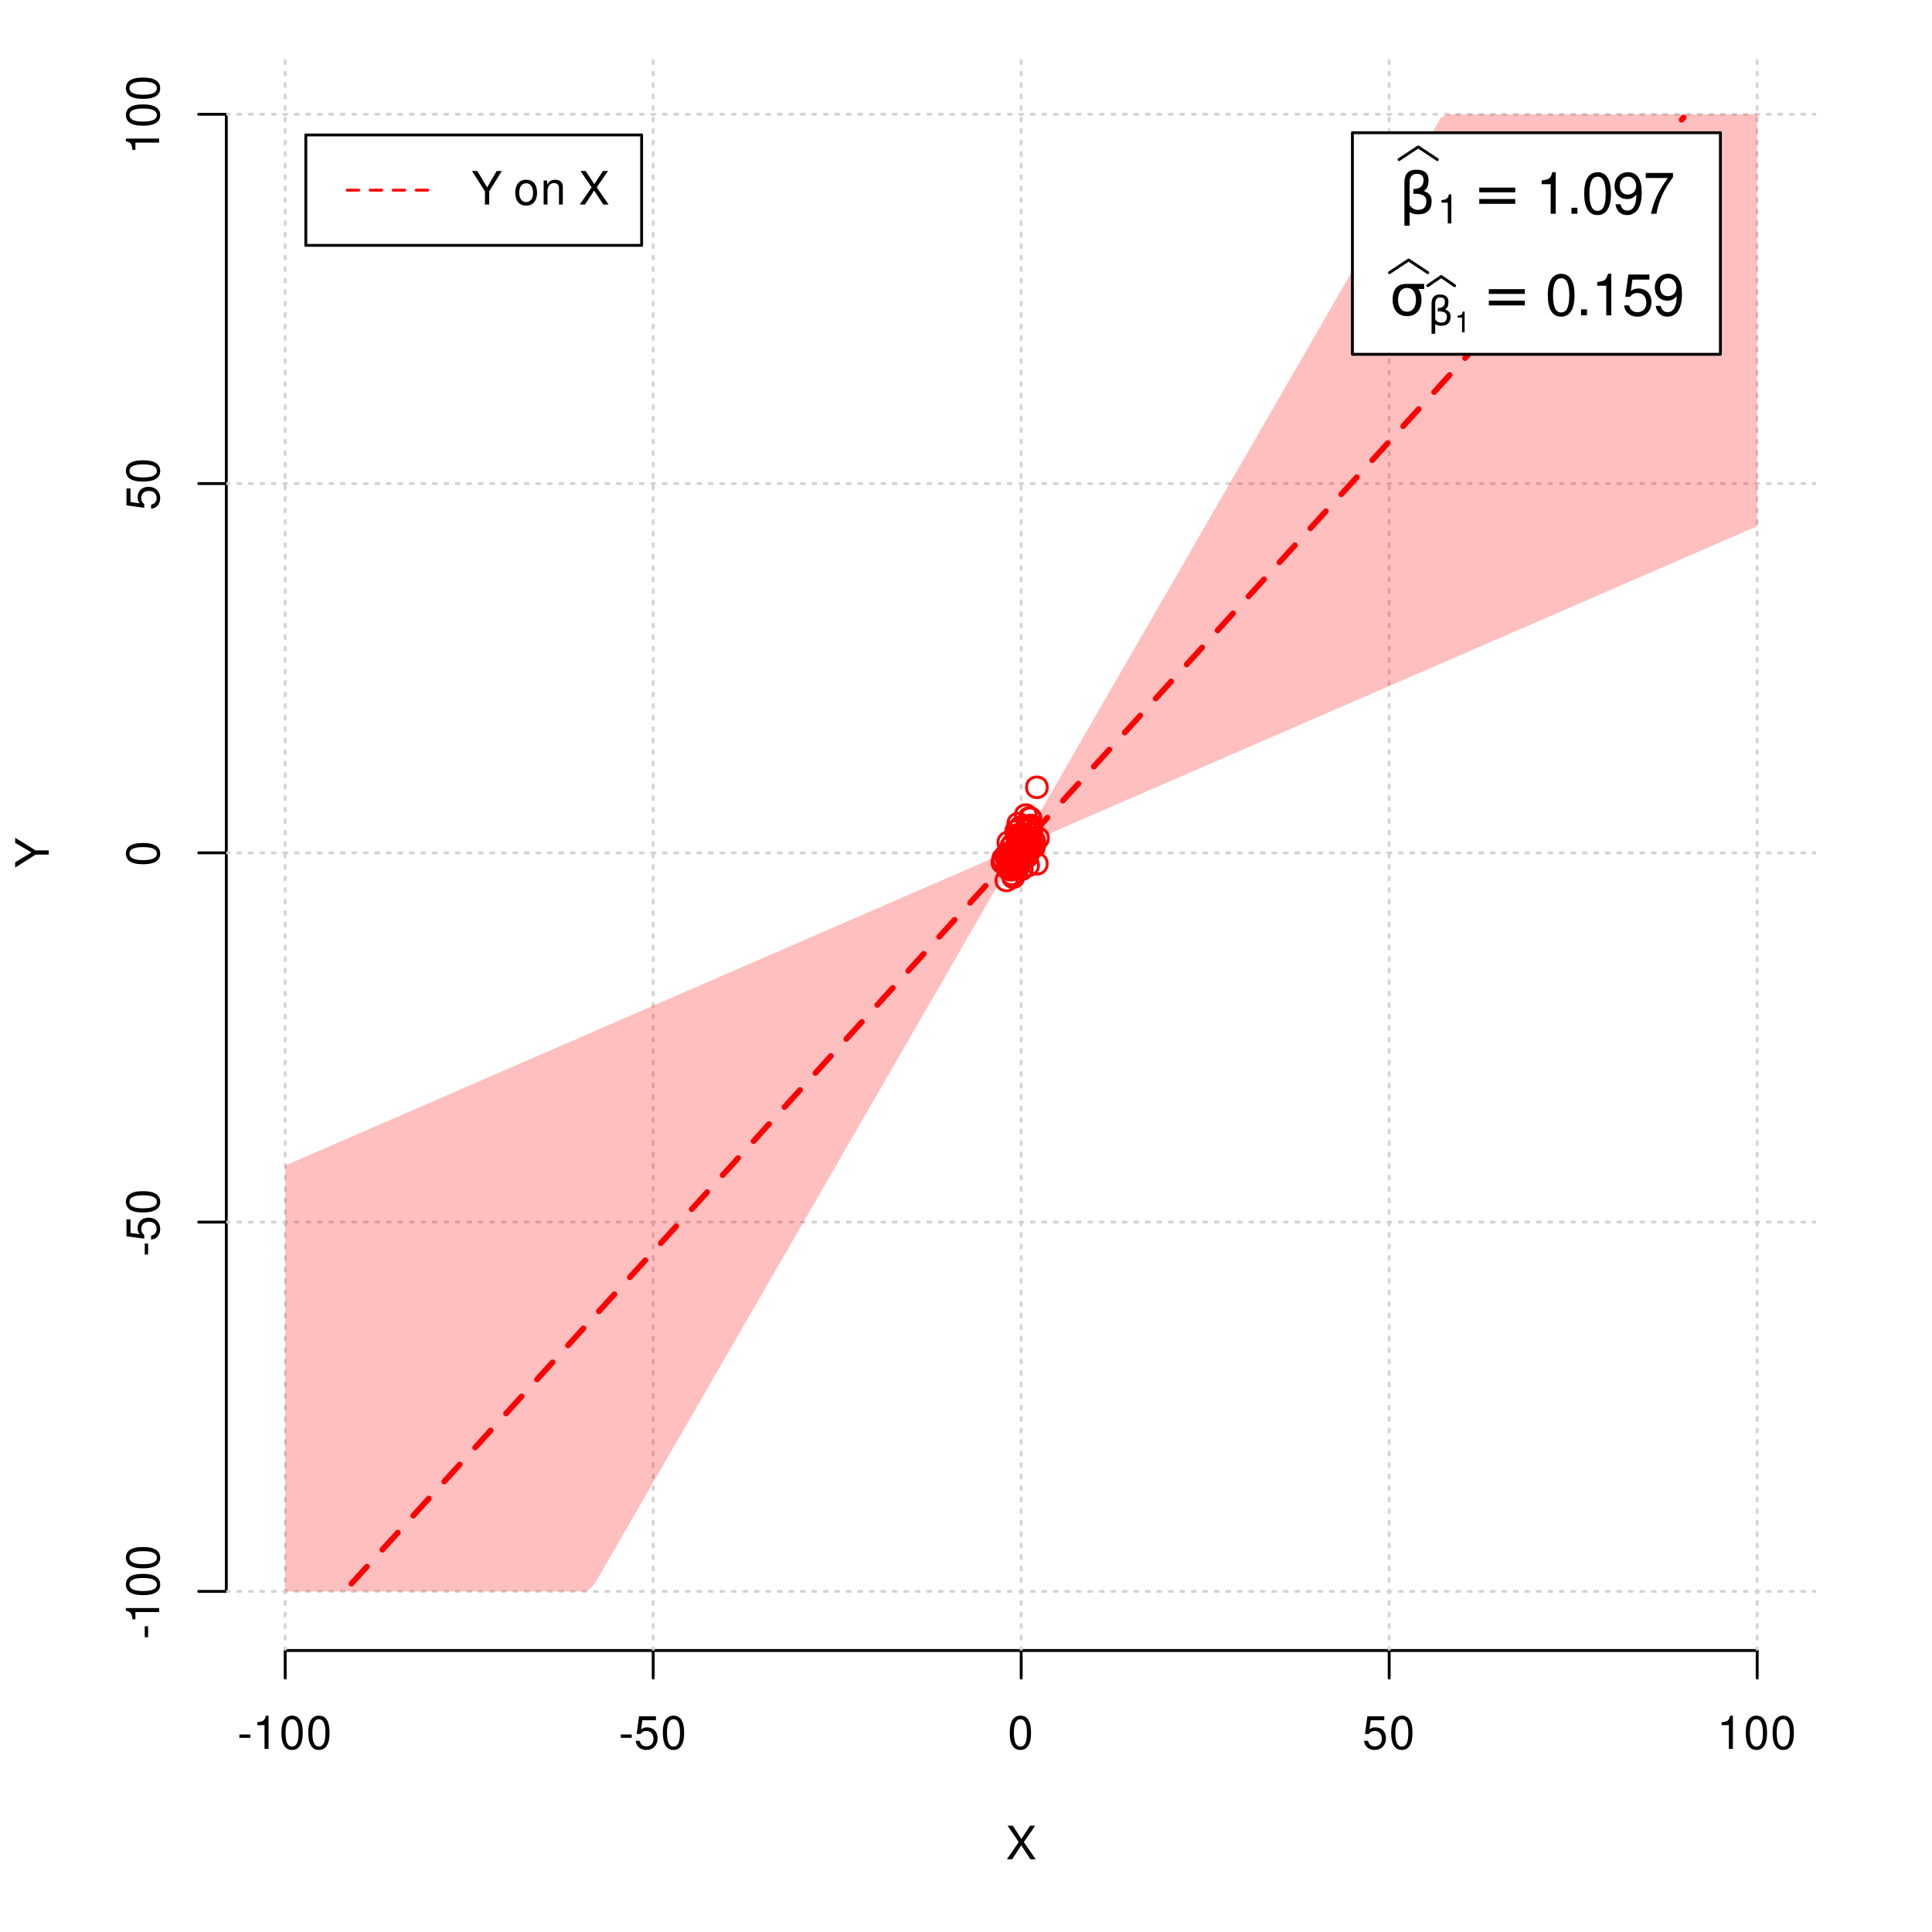 <?xml version="1.0" encoding="UTF-8"?>
<svg xmlns="http://www.w3.org/2000/svg" xmlns:xlink="http://www.w3.org/1999/xlink" width="504pt" height="504pt" viewBox="0 0 504 504" version="1.1">
<defs>
<g>
<symbol overflow="visible" id="glyph0-0">
<path style="stroke:none;" d=""/>
</symbol>
<symbol overflow="visible" id="glyph0-1">
<path style="stroke:none;" d="M 4.688 -4.484 L 7.641 -8.75 L 6.312 -8.75 L 4.062 -5.312 L 1.812 -8.75 L 0.453 -8.75 L 3.359 -4.484 L 0.266 0 L 1.625 0 L 4.016 -3.641 L 6.406 0 L 7.781 0 Z M 4.688 -4.484 "/>
</symbol>
<symbol overflow="visible" id="glyph0-2">
<path style="stroke:none;" d="M 3.406 -3.75 L 0.547 -3.75 L 0.547 -2.875 L 3.406 -2.875 Z M 3.406 -3.75 "/>
</symbol>
<symbol overflow="visible" id="glyph0-3">
<path style="stroke:none;" d="M 3.109 -6.188 L 3.109 0 L 4.156 0 L 4.156 -8.672 L 3.469 -8.672 C 3.094 -7.344 2.859 -7.156 1.219 -6.953 L 1.219 -6.188 Z M 3.109 -6.188 "/>
</symbol>
<symbol overflow="visible" id="glyph0-4">
<path style="stroke:none;" d="M 3.297 -8.672 C 2.516 -8.672 1.781 -8.312 1.344 -7.734 C 0.797 -6.953 0.516 -5.812 0.516 -4.203 C 0.516 -1.266 1.469 0.281 3.297 0.281 C 5.094 0.281 6.078 -1.266 6.078 -4.125 C 6.078 -5.812 5.812 -6.938 5.25 -7.734 C 4.812 -8.328 4.109 -8.672 3.297 -8.672 Z M 3.297 -7.734 C 4.438 -7.734 5 -6.578 5 -4.219 C 5 -1.75 4.453 -0.594 3.281 -0.594 C 2.156 -0.594 1.594 -1.797 1.594 -4.188 C 1.594 -6.578 2.156 -7.734 3.297 -7.734 Z M 3.297 -7.734 "/>
</symbol>
<symbol overflow="visible" id="glyph0-5">
<path style="stroke:none;" d="M 5.719 -8.516 L 1.312 -8.516 L 0.688 -3.875 L 1.656 -3.875 C 2.141 -4.469 2.562 -4.672 3.234 -4.672 C 4.375 -4.672 5.078 -3.891 5.078 -2.625 C 5.078 -1.406 4.375 -0.656 3.219 -0.656 C 2.297 -0.656 1.734 -1.125 1.469 -2.094 L 0.422 -2.094 C 0.562 -1.391 0.688 -1.062 0.938 -0.75 C 1.422 -0.094 2.281 0.281 3.234 0.281 C 4.953 0.281 6.156 -0.969 6.156 -2.766 C 6.156 -4.453 5.047 -5.609 3.406 -5.609 C 2.812 -5.609 2.328 -5.453 1.844 -5.094 L 2.172 -7.469 L 5.719 -7.469 Z M 5.719 -8.516 "/>
</symbol>
<symbol overflow="visible" id="glyph0-6">
<path style="stroke:none;" d="M 4.641 -3.438 L 7.938 -8.75 L 6.594 -8.75 L 4.109 -4.484 L 1.531 -8.75 L 0.156 -8.75 L 3.531 -3.438 L 3.531 0 L 4.641 0 Z M 4.641 -3.438 "/>
</symbol>
<symbol overflow="visible" id="glyph0-7">
<path style="stroke:none;" d=""/>
</symbol>
<symbol overflow="visible" id="glyph0-8">
<path style="stroke:none;" d="M 3.266 -6.469 C 1.484 -6.469 0.438 -5.203 0.438 -3.094 C 0.438 -0.969 1.484 0.281 3.281 0.281 C 5.047 0.281 6.125 -0.984 6.125 -3.047 C 6.125 -5.234 5.094 -6.469 3.266 -6.469 Z M 3.281 -5.547 C 4.406 -5.547 5.078 -4.625 5.078 -3.062 C 5.078 -1.578 4.375 -0.641 3.281 -0.641 C 2.156 -0.641 1.469 -1.578 1.469 -3.094 C 1.469 -4.625 2.156 -5.547 3.281 -5.547 Z M 3.281 -5.547 "/>
</symbol>
<symbol overflow="visible" id="glyph0-9">
<path style="stroke:none;" d="M 0.844 -6.281 L 0.844 0 L 1.844 0 L 1.844 -3.469 C 1.844 -4.75 2.516 -5.594 3.547 -5.594 C 4.344 -5.594 4.844 -5.109 4.844 -4.359 L 4.844 0 L 5.844 0 L 5.844 -4.75 C 5.844 -5.797 5.062 -6.469 3.859 -6.469 C 2.922 -6.469 2.312 -6.109 1.766 -5.234 L 1.766 -6.281 Z M 0.844 -6.281 "/>
</symbol>
<symbol overflow="visible" id="glyph1-0">
<path style="stroke:none;" d=""/>
</symbol>
<symbol overflow="visible" id="glyph1-1">
<path style="stroke:none;" d="M -3.438 -4.641 L -8.75 -7.938 L -8.75 -6.594 L -4.484 -4.109 L -8.75 -1.531 L -8.75 -0.156 L -3.438 -3.531 L 0 -3.531 L 0 -4.641 Z M -3.438 -4.641 "/>
</symbol>
<symbol overflow="visible" id="glyph1-2">
<path style="stroke:none;" d="M -3.75 -3.406 L -3.75 -0.547 L -2.875 -0.547 L -2.875 -3.406 Z M -3.75 -3.406 "/>
</symbol>
<symbol overflow="visible" id="glyph1-3">
<path style="stroke:none;" d="M -6.188 -3.109 L 0 -3.109 L 0 -4.156 L -8.672 -4.156 L -8.672 -3.469 C -7.344 -3.094 -7.156 -2.859 -6.953 -1.219 L -6.188 -1.219 Z M -6.188 -3.109 "/>
</symbol>
<symbol overflow="visible" id="glyph1-4">
<path style="stroke:none;" d="M -8.672 -3.297 C -8.672 -2.516 -8.312 -1.781 -7.734 -1.344 C -6.953 -0.797 -5.812 -0.516 -4.203 -0.516 C -1.266 -0.516 0.281 -1.469 0.281 -3.297 C 0.281 -5.094 -1.266 -6.078 -4.125 -6.078 C -5.812 -6.078 -6.938 -5.812 -7.734 -5.25 C -8.328 -4.812 -8.672 -4.109 -8.672 -3.297 Z M -7.734 -3.297 C -7.734 -4.438 -6.578 -5 -4.219 -5 C -1.75 -5 -0.594 -4.453 -0.594 -3.281 C -0.594 -2.156 -1.797 -1.594 -4.188 -1.594 C -6.578 -1.594 -7.734 -2.156 -7.734 -3.297 Z M -7.734 -3.297 "/>
</symbol>
<symbol overflow="visible" id="glyph1-5">
<path style="stroke:none;" d="M -8.516 -5.719 L -8.516 -1.312 L -3.875 -0.688 L -3.875 -1.656 C -4.469 -2.141 -4.672 -2.562 -4.672 -3.234 C -4.672 -4.375 -3.891 -5.078 -2.625 -5.078 C -1.406 -5.078 -0.656 -4.375 -0.656 -3.219 C -0.656 -2.297 -1.125 -1.734 -2.094 -1.469 L -2.094 -0.422 C -1.391 -0.562 -1.062 -0.688 -0.75 -0.938 C -0.094 -1.422 0.281 -2.281 0.281 -3.234 C 0.281 -4.953 -0.969 -6.156 -2.766 -6.156 C -4.453 -6.156 -5.609 -5.047 -5.609 -3.406 C -5.609 -2.812 -5.453 -2.328 -5.094 -1.844 L -7.469 -2.172 L -7.469 -5.719 Z M -8.516 -5.719 "/>
</symbol>
<symbol overflow="visible" id="glyph2-0">
<path style="stroke:none;" d="M 0.75 2.656 L 0.75 -10.578 L 8.25 -10.578 L 8.25 2.656 Z M 1.594 1.812 L 7.406 1.812 L 7.406 -9.734 L 1.594 -9.734 Z M 1.594 1.812 "/>
</symbol>
<symbol overflow="visible" id="glyph2-1">
<path style="stroke:none;" d="M 2.766 -0.5 L 2.766 3.125 L 1.406 3.125 L 1.406 -8.156 C 1.406 -10.375 2.445 -11.484 4.531 -11.484 C 6.645 -11.484 7.703 -10.547 7.703 -8.672 C 7.703 -7.336 7.285 -6.426 6.453 -5.938 C 7.816 -5.5 8.5 -4.625 8.5 -3.312 C 8.5 -1 7.32 0.156 4.969 0.156 C 3.926 0.156 3.191 -0.062 2.766 -0.5 Z M 2.766 -2.266 C 3.305 -1.422 4.055 -1 5.016 -1 C 6.422 -1 7.125 -1.766 7.125 -3.297 C 7.125 -4.672 5.992 -5.305 3.734 -5.203 L 3.734 -6.453 C 5.504 -6.453 6.391 -7.234 6.391 -8.797 C 6.391 -9.859 5.816 -10.391 4.672 -10.391 C 3.398 -10.391 2.766 -9.629 2.766 -8.109 Z M 2.766 -2.266 "/>
</symbol>
<symbol overflow="visible" id="glyph2-2">
<path style="stroke:none;" d="M 1.594 -6.812 L 10.984 -6.812 L 10.984 -5.578 L 1.594 -5.578 Z M 1.594 -3.828 L 10.984 -3.828 L 10.984 -2.578 L 1.594 -2.578 Z M 1.594 -3.828 "/>
</symbol>
<symbol overflow="visible" id="glyph2-3">
<path style="stroke:none;" d="M 4.594 -7.141 C 3.852 -7.141 3.281 -6.867 2.875 -6.328 C 2.457 -5.766 2.25 -5.02 2.25 -4.094 C 2.25 -3.113 2.457 -2.344 2.875 -1.781 C 3.289 -1.219 3.863 -0.938 4.594 -0.938 C 5.312 -0.938 5.879 -1.219 6.297 -1.781 C 6.711 -2.344 6.922 -3.113 6.922 -4.094 C 6.922 -4.988 6.711 -5.734 6.297 -6.328 C 5.91 -6.867 5.344 -7.141 4.594 -7.141 Z M 4.594 -8.203 L 9.062 -8.203 L 9.062 -6.859 L 7.562 -6.859 C 8.094 -6.098 8.359 -5.176 8.359 -4.094 C 8.359 -2.75 8.023 -1.695 7.359 -0.938 C 6.68 -0.164 5.758 0.219 4.594 0.219 C 3.414 0.219 2.492 -0.164 1.828 -0.938 C 1.16 -1.695 0.828 -2.75 0.828 -4.094 C 0.828 -5.445 1.16 -6.504 1.828 -7.266 C 2.379 -7.891 3.301 -8.203 4.594 -8.203 Z M 4.594 -8.203 "/>
</symbol>
<symbol overflow="visible" id="glyph3-0">
<path style="stroke:none;" d=""/>
</symbol>
<symbol overflow="visible" id="glyph3-1">
<path style="stroke:none;" d="M 2.719 -5.406 L 2.719 0 L 3.641 0 L 3.641 -7.594 L 3.031 -7.594 C 2.703 -6.422 2.5 -6.266 1.078 -6.078 L 1.078 -5.406 Z M 2.719 -5.406 "/>
</symbol>
<symbol overflow="visible" id="glyph4-0">
<path style="stroke:none;" d=""/>
</symbol>
<symbol overflow="visible" id="glyph4-1">
<path style="stroke:none;" d="M 3.891 -7.719 L 3.891 0 L 5.203 0 L 5.203 -10.844 L 4.328 -10.844 C 3.875 -9.188 3.562 -8.953 1.531 -8.688 L 1.531 -7.719 Z M 3.891 -7.719 "/>
</symbol>
<symbol overflow="visible" id="glyph4-2">
<path style="stroke:none;" d="M 2.859 -1.562 L 1.312 -1.562 L 1.312 0 L 2.859 0 Z M 2.859 -1.562 "/>
</symbol>
<symbol overflow="visible" id="glyph4-3">
<path style="stroke:none;" d="M 4.125 -10.844 C 3.141 -10.844 2.234 -10.391 1.688 -9.656 C 0.984 -8.703 0.641 -7.266 0.641 -5.25 C 0.641 -1.594 1.844 0.344 4.125 0.344 C 6.375 0.344 7.609 -1.594 7.609 -5.156 C 7.609 -7.266 7.281 -8.672 6.562 -9.656 C 6.016 -10.406 5.125 -10.844 4.125 -10.844 Z M 4.125 -9.672 C 5.547 -9.672 6.25 -8.219 6.25 -5.281 C 6.25 -2.188 5.562 -0.75 4.094 -0.75 C 2.703 -0.75 2 -2.25 2 -5.234 C 2 -8.219 2.703 -9.672 4.125 -9.672 Z M 4.125 -9.672 "/>
</symbol>
<symbol overflow="visible" id="glyph4-4">
<path style="stroke:none;" d="M 0.797 -2.469 C 1.047 -0.703 2.188 0.344 3.812 0.344 C 5 0.344 6.047 -0.219 6.672 -1.203 C 7.328 -2.266 7.641 -3.578 7.641 -5.547 C 7.641 -7.375 7.359 -8.531 6.734 -9.5 C 6.156 -10.375 5.219 -10.844 4.047 -10.844 C 2.031 -10.844 0.562 -9.328 0.562 -7.234 C 0.562 -5.234 1.922 -3.828 3.844 -3.828 C 4.844 -3.828 5.594 -4.188 6.266 -5.016 C 6.25 -2.312 5.422 -0.828 3.906 -0.828 C 2.969 -0.828 2.328 -1.422 2.109 -2.469 Z M 4.031 -9.688 C 5.266 -9.688 6.188 -8.656 6.188 -7.266 C 6.188 -5.922 5.297 -5 3.984 -5 C 2.719 -5 1.922 -5.891 1.922 -7.328 C 1.922 -8.703 2.812 -9.688 4.031 -9.688 Z M 4.031 -9.688 "/>
</symbol>
<symbol overflow="visible" id="glyph4-5">
<path style="stroke:none;" d="M 7.797 -10.641 L 0.688 -10.641 L 0.688 -9.328 L 6.438 -9.328 C 3.906 -5.719 2.859 -3.5 2.062 0 L 3.484 0 C 4.062 -3.406 5.406 -6.328 7.797 -9.531 Z M 7.797 -10.641 "/>
</symbol>
<symbol overflow="visible" id="glyph4-6">
<path style="stroke:none;" d="M 7.141 -10.641 L 1.656 -10.641 L 0.859 -4.844 L 2.062 -4.844 C 2.688 -5.578 3.188 -5.828 4.031 -5.828 C 5.453 -5.828 6.344 -4.859 6.344 -3.281 C 6.344 -1.75 5.453 -0.828 4.016 -0.828 C 2.859 -0.828 2.156 -1.406 1.844 -2.609 L 0.531 -2.609 C 0.703 -1.734 0.859 -1.312 1.172 -0.938 C 1.766 -0.125 2.844 0.344 4.047 0.344 C 6.188 0.344 7.688 -1.219 7.688 -3.469 C 7.688 -5.562 6.297 -7 4.266 -7 C 3.516 -7 2.906 -6.812 2.297 -6.359 L 2.719 -9.328 L 7.141 -9.328 Z M 7.141 -10.641 "/>
</symbol>
<symbol overflow="visible" id="glyph5-0">
<path style="stroke:none;" d="M 0.516 1.859 L 0.516 -7.406 L 5.766 -7.406 L 5.766 1.859 Z M 1.109 1.266 L 5.188 1.266 L 5.188 -6.812 L 1.109 -6.812 Z M 1.109 1.266 "/>
</symbol>
<symbol overflow="visible" id="glyph5-1">
<path style="stroke:none;" d="M 1.938 -0.359 L 1.938 2.188 L 0.984 2.188 L 0.984 -5.703 C 0.984 -7.266 1.711 -8.047 3.172 -8.047 C 4.648 -8.047 5.391 -7.391 5.391 -6.078 C 5.391 -5.141 5.098 -4.5 4.516 -4.156 C 5.473 -3.844 5.953 -3.234 5.953 -2.328 C 5.953 -0.703 5.125 0.109 3.469 0.109 C 2.75 0.109 2.238 -0.047 1.938 -0.359 Z M 1.938 -1.578 C 2.312 -0.992 2.836 -0.703 3.516 -0.703 C 4.492 -0.703 4.984 -1.238 4.984 -2.312 C 4.984 -3.27 4.191 -3.711 2.609 -3.641 L 2.609 -4.516 C 3.848 -4.516 4.469 -5.062 4.469 -6.156 C 4.469 -6.906 4.066 -7.281 3.266 -7.281 C 2.379 -7.281 1.938 -6.742 1.938 -5.672 Z M 1.938 -1.578 "/>
</symbol>
<symbol overflow="visible" id="glyph6-0">
<path style="stroke:none;" d=""/>
</symbol>
<symbol overflow="visible" id="glyph6-1">
<path style="stroke:none;" d="M 1.938 -3.859 L 1.938 0 L 2.609 0 L 2.609 -5.422 L 2.172 -5.422 C 1.938 -4.594 1.781 -4.484 0.766 -4.344 L 0.766 -3.859 Z M 1.938 -3.859 "/>
</symbol>
</g>
<clipPath id="clip1">
  <path d="M 74 14.398 L 75 14.398 L 75 430.559 L 74 430.559 Z M 74 14.398 "/>
</clipPath>
<clipPath id="clip2">
  <path d="M 170 14.398 L 171 14.398 L 171 430.559 L 170 430.559 Z M 170 14.398 "/>
</clipPath>
<clipPath id="clip3">
  <path d="M 266 14.398 L 267 14.398 L 267 430.559 L 266 430.559 Z M 266 14.398 "/>
</clipPath>
<clipPath id="clip4">
  <path d="M 362 14.398 L 363 14.398 L 363 430.559 L 362 430.559 Z M 362 14.398 "/>
</clipPath>
<clipPath id="clip5">
  <path d="M 458 14.398 L 459 14.398 L 459 430.559 L 458 430.559 Z M 458 14.398 "/>
</clipPath>
<clipPath id="clip6">
  <path d="M 59.039 414 L 473.758 414 L 473.758 416 L 59.039 416 Z M 59.039 414 "/>
</clipPath>
<clipPath id="clip7">
  <path d="M 59.039 318 L 473.758 318 L 473.758 320 L 59.039 320 Z M 59.039 318 "/>
</clipPath>
<clipPath id="clip8">
  <path d="M 59.039 222 L 473.758 222 L 473.758 223 L 59.039 223 Z M 59.039 222 "/>
</clipPath>
<clipPath id="clip9">
  <path d="M 59.039 125 L 473.758 125 L 473.758 127 L 59.039 127 Z M 59.039 125 "/>
</clipPath>
<clipPath id="clip10">
  <path d="M 59.039 29 L 473.758 29 L 473.758 31 L 59.039 31 Z M 59.039 29 "/>
</clipPath>
</defs>
<g id="surface1531">
<rect x="0" y="0" width="504" height="504" style="fill:rgb(100%,100%,100%);fill-opacity:1;stroke:none;"/>
<g style="fill:rgb(0%,0%,0%);fill-opacity:1;">
  <use xlink:href="#glyph0-1" x="262.398" y="485.029"/>
</g>
<g style="fill:rgb(0%,0%,0%);fill-opacity:1;">
  <use xlink:href="#glyph1-1" x="12.709" y="226.48"/>
</g>
<path style="fill:none;stroke-width:0.75;stroke-linecap:round;stroke-linejoin:round;stroke:rgb(0%,0%,0%);stroke-opacity:1;stroke-miterlimit:10;" d="M 74.398 430.559 L 458.398 430.559 "/>
<path style="fill:none;stroke-width:0.75;stroke-linecap:round;stroke-linejoin:round;stroke:rgb(0%,0%,0%);stroke-opacity:1;stroke-miterlimit:10;" d="M 74.398 430.559 L 74.398 437.762 "/>
<path style="fill:none;stroke-width:0.75;stroke-linecap:round;stroke-linejoin:round;stroke:rgb(0%,0%,0%);stroke-opacity:1;stroke-miterlimit:10;" d="M 170.398 430.559 L 170.398 437.762 "/>
<path style="fill:none;stroke-width:0.75;stroke-linecap:round;stroke-linejoin:round;stroke:rgb(0%,0%,0%);stroke-opacity:1;stroke-miterlimit:10;" d="M 266.398 430.559 L 266.398 437.762 "/>
<path style="fill:none;stroke-width:0.75;stroke-linecap:round;stroke-linejoin:round;stroke:rgb(0%,0%,0%);stroke-opacity:1;stroke-miterlimit:10;" d="M 362.398 430.559 L 362.398 437.762 "/>
<path style="fill:none;stroke-width:0.75;stroke-linecap:round;stroke-linejoin:round;stroke:rgb(0%,0%,0%);stroke-opacity:1;stroke-miterlimit:10;" d="M 458.398 430.559 L 458.398 437.762 "/>
<g style="fill:rgb(0%,0%,0%);fill-opacity:1;">
  <use xlink:href="#glyph0-2" x="61.898" y="456.229"/>
  <use xlink:href="#glyph0-3" x="65.898" y="456.229"/>
  <use xlink:href="#glyph0-4" x="72.898" y="456.229"/>
  <use xlink:href="#glyph0-4" x="79.898" y="456.229"/>
</g>
<g style="fill:rgb(0%,0%,0%);fill-opacity:1;">
  <use xlink:href="#glyph0-2" x="161.398" y="456.229"/>
  <use xlink:href="#glyph0-5" x="165.398" y="456.229"/>
  <use xlink:href="#glyph0-4" x="172.398" y="456.229"/>
</g>
<g style="fill:rgb(0%,0%,0%);fill-opacity:1;">
  <use xlink:href="#glyph0-4" x="262.898" y="456.229"/>
</g>
<g style="fill:rgb(0%,0%,0%);fill-opacity:1;">
  <use xlink:href="#glyph0-5" x="355.398" y="456.229"/>
  <use xlink:href="#glyph0-4" x="362.398" y="456.229"/>
</g>
<g style="fill:rgb(0%,0%,0%);fill-opacity:1;">
  <use xlink:href="#glyph0-3" x="447.898" y="456.229"/>
  <use xlink:href="#glyph0-4" x="454.898" y="456.229"/>
  <use xlink:href="#glyph0-4" x="461.898" y="456.229"/>
</g>
<path style="fill:none;stroke-width:0.75;stroke-linecap:round;stroke-linejoin:round;stroke:rgb(0%,0%,0%);stroke-opacity:1;stroke-miterlimit:10;" d="M 59.039 415.148 L 59.039 29.812 "/>
<path style="fill:none;stroke-width:0.75;stroke-linecap:round;stroke-linejoin:round;stroke:rgb(0%,0%,0%);stroke-opacity:1;stroke-miterlimit:10;" d="M 59.039 415.148 L 51.84 415.148 "/>
<path style="fill:none;stroke-width:0.75;stroke-linecap:round;stroke-linejoin:round;stroke:rgb(0%,0%,0%);stroke-opacity:1;stroke-miterlimit:10;" d="M 59.039 318.812 L 51.84 318.812 "/>
<path style="fill:none;stroke-width:0.75;stroke-linecap:round;stroke-linejoin:round;stroke:rgb(0%,0%,0%);stroke-opacity:1;stroke-miterlimit:10;" d="M 59.039 222.48 L 51.84 222.48 "/>
<path style="fill:none;stroke-width:0.75;stroke-linecap:round;stroke-linejoin:round;stroke:rgb(0%,0%,0%);stroke-opacity:1;stroke-miterlimit:10;" d="M 59.039 126.148 L 51.84 126.148 "/>
<path style="fill:none;stroke-width:0.75;stroke-linecap:round;stroke-linejoin:round;stroke:rgb(0%,0%,0%);stroke-opacity:1;stroke-miterlimit:10;" d="M 59.039 29.812 L 51.84 29.812 "/>
<g style="fill:rgb(0%,0%,0%);fill-opacity:1;">
  <use xlink:href="#glyph1-2" x="41.51" y="427.648"/>
  <use xlink:href="#glyph1-3" x="41.51" y="423.648"/>
  <use xlink:href="#glyph1-4" x="41.51" y="416.648"/>
  <use xlink:href="#glyph1-4" x="41.51" y="409.648"/>
</g>
<g style="fill:rgb(0%,0%,0%);fill-opacity:1;">
  <use xlink:href="#glyph1-2" x="41.51" y="327.812"/>
  <use xlink:href="#glyph1-5" x="41.51" y="323.812"/>
  <use xlink:href="#glyph1-4" x="41.51" y="316.812"/>
</g>
<g style="fill:rgb(0%,0%,0%);fill-opacity:1;">
  <use xlink:href="#glyph1-4" x="41.51" y="225.98"/>
</g>
<g style="fill:rgb(0%,0%,0%);fill-opacity:1;">
  <use xlink:href="#glyph1-5" x="41.51" y="133.148"/>
  <use xlink:href="#glyph1-4" x="41.51" y="126.148"/>
</g>
<g style="fill:rgb(0%,0%,0%);fill-opacity:1;">
  <use xlink:href="#glyph1-3" x="41.51" y="40.312"/>
  <use xlink:href="#glyph1-4" x="41.51" y="33.312"/>
  <use xlink:href="#glyph1-4" x="41.51" y="26.312"/>
</g>
<g clip-path="url(#clip1)" clip-rule="nonzero">
<path style="fill:none;stroke-width:0.75;stroke-linecap:round;stroke-linejoin:round;stroke:rgb(82.745%,82.745%,82.745%);stroke-opacity:1;stroke-dasharray:0.75,2.25;stroke-miterlimit:10;" d="M 74.398 430.559 L 74.398 14.398 "/>
</g>
<g clip-path="url(#clip2)" clip-rule="nonzero">
<path style="fill:none;stroke-width:0.75;stroke-linecap:round;stroke-linejoin:round;stroke:rgb(82.745%,82.745%,82.745%);stroke-opacity:1;stroke-dasharray:0.75,2.25;stroke-miterlimit:10;" d="M 170.398 430.559 L 170.398 14.398 "/>
</g>
<g clip-path="url(#clip3)" clip-rule="nonzero">
<path style="fill:none;stroke-width:0.75;stroke-linecap:round;stroke-linejoin:round;stroke:rgb(82.745%,82.745%,82.745%);stroke-opacity:1;stroke-dasharray:0.75,2.25;stroke-miterlimit:10;" d="M 266.398 430.559 L 266.398 14.398 "/>
</g>
<g clip-path="url(#clip4)" clip-rule="nonzero">
<path style="fill:none;stroke-width:0.75;stroke-linecap:round;stroke-linejoin:round;stroke:rgb(82.745%,82.745%,82.745%);stroke-opacity:1;stroke-dasharray:0.75,2.25;stroke-miterlimit:10;" d="M 362.398 430.559 L 362.398 14.398 "/>
</g>
<g clip-path="url(#clip5)" clip-rule="nonzero">
<path style="fill:none;stroke-width:0.75;stroke-linecap:round;stroke-linejoin:round;stroke:rgb(82.745%,82.745%,82.745%);stroke-opacity:1;stroke-dasharray:0.75,2.25;stroke-miterlimit:10;" d="M 458.398 430.559 L 458.398 14.398 "/>
</g>
<g clip-path="url(#clip6)" clip-rule="nonzero">
<path style="fill:none;stroke-width:0.75;stroke-linecap:round;stroke-linejoin:round;stroke:rgb(82.745%,82.745%,82.745%);stroke-opacity:1;stroke-dasharray:0.75,2.25;stroke-miterlimit:10;" d="M 59.039 415.148 L 473.762 415.148 "/>
</g>
<g clip-path="url(#clip7)" clip-rule="nonzero">
<path style="fill:none;stroke-width:0.75;stroke-linecap:round;stroke-linejoin:round;stroke:rgb(82.745%,82.745%,82.745%);stroke-opacity:1;stroke-dasharray:0.75,2.25;stroke-miterlimit:10;" d="M 59.039 318.812 L 473.762 318.812 "/>
</g>
<g clip-path="url(#clip8)" clip-rule="nonzero">
<path style="fill:none;stroke-width:0.75;stroke-linecap:round;stroke-linejoin:round;stroke:rgb(82.745%,82.745%,82.745%);stroke-opacity:1;stroke-dasharray:0.75,2.25;stroke-miterlimit:10;" d="M 59.039 222.48 L 473.762 222.48 "/>
</g>
<g clip-path="url(#clip9)" clip-rule="nonzero">
<path style="fill:none;stroke-width:0.75;stroke-linecap:round;stroke-linejoin:round;stroke:rgb(82.745%,82.745%,82.745%);stroke-opacity:1;stroke-dasharray:0.75,2.25;stroke-miterlimit:10;" d="M 59.039 126.148 L 473.762 126.148 "/>
</g>
<g clip-path="url(#clip10)" clip-rule="nonzero">
<path style="fill:none;stroke-width:0.75;stroke-linecap:round;stroke-linejoin:round;stroke:rgb(82.745%,82.745%,82.745%);stroke-opacity:1;stroke-dasharray:0.75,2.25;stroke-miterlimit:10;" d="M 59.039 29.812 L 473.762 29.812 "/>
</g>
<path style=" stroke:none;fill-rule:nonzero;fill:rgb(100%,0%,0%);fill-opacity:0.251;" d="M 74.398 387.441 L 74.398 304.055 L 76.32 303.219 L 78.238 302.387 L 80.16 301.551 L 82.078 300.719 L 84 299.883 L 85.922 299.051 L 87.84 298.215 L 89.762 297.383 L 91.68 296.547 L 93.602 295.715 L 95.52 294.879 L 97.441 294.047 L 99.359 293.215 L 101.281 292.379 L 103.199 291.547 L 105.121 290.711 L 107.039 289.879 L 108.961 289.043 L 110.879 288.211 L 112.801 287.375 L 114.719 286.543 L 116.641 285.707 L 118.559 284.875 L 120.48 284.039 L 122.398 283.207 L 124.32 282.371 L 126.238 281.539 L 128.16 280.703 L 130.078 279.871 L 132 279.035 L 133.922 278.203 L 135.84 277.367 L 137.762 276.535 L 139.68 275.699 L 141.602 274.867 L 143.52 274.035 L 145.441 273.199 L 147.359 272.367 L 149.281 271.531 L 151.199 270.699 L 153.121 269.863 L 155.039 269.031 L 156.961 268.195 L 158.879 267.363 L 160.801 266.527 L 162.719 265.695 L 164.641 264.859 L 166.559 264.027 L 168.48 263.191 L 170.398 262.359 L 172.32 261.523 L 174.238 260.691 L 176.16 259.855 L 178.078 259.023 L 180 258.188 L 181.922 257.355 L 183.84 256.523 L 185.762 255.688 L 187.68 254.855 L 189.602 254.02 L 191.52 253.188 L 193.441 252.352 L 195.359 251.52 L 197.281 250.684 L 199.199 249.852 L 201.121 249.016 L 203.039 248.184 L 204.961 247.348 L 206.879 246.516 L 208.801 245.68 L 210.719 244.848 L 212.641 244.012 L 214.559 243.18 L 216.48 242.344 L 218.398 241.512 L 220.32 240.676 L 222.238 239.844 L 224.16 239.012 L 226.078 238.176 L 228 237.344 L 229.922 236.508 L 231.84 235.676 L 233.762 234.84 L 235.68 234.008 L 237.602 233.172 L 239.52 232.34 L 241.441 231.504 L 243.359 230.672 L 245.281 229.836 L 247.199 229.004 L 249.121 228.168 L 251.039 227.336 L 252.961 226.5 L 254.879 225.668 L 256.801 224.832 L 258.719 224 L 260.641 223.164 L 262.559 222.332 L 264.48 221.086 L 266.398 219.645 L 268.32 217.043 L 270.238 213.719 L 272.16 210.391 L 274.078 207.062 L 276 203.738 L 277.922 200.41 L 279.84 197.082 L 281.762 193.758 L 283.68 190.43 L 285.602 187.102 L 287.52 183.777 L 289.441 180.449 L 291.359 177.121 L 293.281 173.793 L 295.199 170.469 L 297.121 167.141 L 299.039 163.812 L 300.961 160.488 L 302.879 157.16 L 304.801 153.832 L 306.719 150.508 L 308.641 147.18 L 310.559 143.852 L 312.48 140.527 L 314.398 137.199 L 316.32 133.871 L 318.238 130.543 L 320.16 127.219 L 322.078 123.891 L 324 120.562 L 325.922 117.238 L 327.84 113.91 L 329.762 110.582 L 331.68 107.258 L 333.602 103.93 L 335.52 100.602 L 337.441 97.277 L 339.359 93.949 L 341.281 90.621 L 343.199 87.297 L 345.121 83.969 L 347.039 80.641 L 348.961 77.312 L 350.879 73.988 L 352.801 70.66 L 354.719 67.332 L 356.641 64.008 L 358.559 60.68 L 360.48 57.352 L 362.398 54.027 L 364.32 50.699 L 366.238 47.371 L 368.16 44.047 L 370.078 40.719 L 373.922 34.062 L 375.84 30.738 L 377.762 29.812 L 458.398 29.812 L 458.398 137.273 L 456.48 138.109 L 454.559 138.941 L 452.641 139.777 L 450.719 140.609 L 448.801 141.445 L 446.879 142.277 L 444.961 143.113 L 443.039 143.945 L 441.121 144.781 L 439.199 145.613 L 437.281 146.449 L 435.359 147.281 L 433.441 148.117 L 431.52 148.949 L 429.602 149.781 L 427.68 150.617 L 425.762 151.449 L 423.84 152.285 L 421.922 153.117 L 420 153.953 L 418.078 154.785 L 416.16 155.621 L 414.238 156.453 L 412.32 157.289 L 410.398 158.121 L 408.48 158.957 L 406.559 159.789 L 404.641 160.625 L 402.719 161.457 L 400.801 162.293 L 398.879 163.125 L 396.961 163.961 L 395.039 164.793 L 393.121 165.629 L 391.199 166.461 L 389.281 167.293 L 387.359 168.129 L 385.441 168.961 L 383.52 169.797 L 381.602 170.629 L 379.68 171.465 L 377.762 172.297 L 375.84 173.133 L 373.922 173.965 L 372 174.801 L 370.078 175.633 L 368.16 176.469 L 366.238 177.301 L 364.32 178.137 L 362.398 178.969 L 360.48 179.805 L 358.559 180.637 L 356.641 181.473 L 354.719 182.305 L 352.801 183.141 L 350.879 183.973 L 348.961 184.805 L 347.039 185.641 L 345.121 186.473 L 343.199 187.309 L 341.281 188.141 L 339.359 188.977 L 337.441 189.809 L 335.52 190.645 L 333.602 191.477 L 331.68 192.312 L 329.762 193.145 L 327.84 193.98 L 325.922 194.812 L 324 195.648 L 322.078 196.48 L 320.16 197.316 L 318.238 198.148 L 316.32 198.984 L 314.398 199.816 L 312.48 200.652 L 310.559 201.484 L 308.641 202.32 L 306.719 203.152 L 304.801 203.984 L 302.879 204.82 L 300.961 205.652 L 299.039 206.488 L 297.121 207.32 L 295.199 208.156 L 293.281 208.988 L 291.359 209.824 L 289.441 210.656 L 287.52 211.492 L 285.602 212.324 L 283.68 213.16 L 281.762 213.992 L 279.84 214.828 L 277.922 215.66 L 276 216.496 L 274.078 217.406 L 272.16 218.344 L 270.238 219.281 L 268.32 220.242 L 266.398 221.617 L 264.48 223.777 L 262.559 227.023 L 260.641 230.352 L 258.719 233.68 L 256.801 237.008 L 254.879 240.332 L 252.961 243.66 L 251.039 246.988 L 249.121 250.312 L 247.199 253.641 L 245.281 256.969 L 243.359 260.293 L 241.441 263.621 L 239.52 266.949 L 237.602 270.273 L 235.68 273.602 L 233.762 276.93 L 231.84 280.258 L 229.922 283.582 L 226.078 290.238 L 224.16 293.562 L 222.238 296.891 L 220.32 300.219 L 218.398 303.543 L 216.48 306.871 L 214.559 310.199 L 212.641 313.523 L 210.719 316.852 L 208.801 320.18 L 206.879 323.504 L 204.961 326.832 L 203.039 330.16 L 201.121 333.488 L 199.199 336.812 L 197.281 340.141 L 195.359 343.469 L 193.441 346.793 L 191.52 350.121 L 189.602 353.449 L 187.68 356.773 L 185.762 360.102 L 183.84 363.43 L 181.922 366.754 L 178.078 373.41 L 176.16 376.738 L 174.238 380.062 L 172.32 383.391 L 170.398 386.719 L 168.48 390.043 L 166.559 393.371 L 164.641 396.699 L 162.719 400.023 L 160.801 403.352 L 158.879 406.68 L 156.961 410.004 L 155.039 413.332 L 153.121 415.148 L 74.398 415.148 Z M 74.398 387.441 "/>
<path style="fill:none;stroke-width:0.75;stroke-linecap:round;stroke-linejoin:round;stroke:rgb(100%,0%,0%);stroke-opacity:1;stroke-miterlimit:10;" d="M 266.762 228.113 C 266.762 231.711 261.363 231.711 261.363 228.113 C 261.363 224.512 266.762 224.512 266.762 228.113 "/>
<path style="fill:none;stroke-width:0.75;stroke-linecap:round;stroke-linejoin:round;stroke:rgb(100%,0%,0%);stroke-opacity:1;stroke-miterlimit:10;" d="M 268.512 219.09 C 268.512 222.691 263.113 222.691 263.113 219.09 C 263.113 215.488 268.512 215.488 268.512 219.09 "/>
<path style="fill:none;stroke-width:0.75;stroke-linecap:round;stroke-linejoin:round;stroke:rgb(100%,0%,0%);stroke-opacity:1;stroke-miterlimit:10;" d="M 267.578 223.039 C 267.578 226.637 262.176 226.637 262.176 223.039 C 262.176 219.438 267.578 219.438 267.578 223.039 "/>
<path style="fill:none;stroke-width:0.75;stroke-linecap:round;stroke-linejoin:round;stroke:rgb(100%,0%,0%);stroke-opacity:1;stroke-miterlimit:10;" d="M 268.684 225.406 C 268.684 229.008 263.285 229.008 263.285 225.406 C 263.285 221.809 268.684 221.809 268.684 225.406 "/>
<path style="fill:none;stroke-width:0.75;stroke-linecap:round;stroke-linejoin:round;stroke:rgb(100%,0%,0%);stroke-opacity:1;stroke-miterlimit:10;" d="M 270.59 215.906 C 270.59 219.508 265.191 219.508 265.191 215.906 C 265.191 212.309 270.59 212.309 270.59 215.906 "/>
<path style="fill:none;stroke-width:0.75;stroke-linecap:round;stroke-linejoin:round;stroke:rgb(100%,0%,0%);stroke-opacity:1;stroke-miterlimit:10;" d="M 266.434 226.898 C 266.434 230.5 261.031 230.5 261.031 226.898 C 261.031 223.301 266.434 223.301 266.434 226.898 "/>
<path style="fill:none;stroke-width:0.75;stroke-linecap:round;stroke-linejoin:round;stroke:rgb(100%,0%,0%);stroke-opacity:1;stroke-miterlimit:10;" d="M 268.004 217.855 C 268.004 221.457 262.602 221.457 262.602 217.855 C 262.602 214.254 268.004 214.254 268.004 217.855 "/>
<path style="fill:none;stroke-width:0.75;stroke-linecap:round;stroke-linejoin:round;stroke:rgb(100%,0%,0%);stroke-opacity:1;stroke-miterlimit:10;" d="M 268.34 219.586 C 268.34 223.184 262.938 223.184 262.938 219.586 C 262.938 215.984 268.34 215.984 268.34 219.586 "/>
<path style="fill:none;stroke-width:0.75;stroke-linecap:round;stroke-linejoin:round;stroke:rgb(100%,0%,0%);stroke-opacity:1;stroke-miterlimit:10;" d="M 268.609 219.02 C 268.609 222.621 263.211 222.621 263.211 219.02 C 263.211 215.422 268.609 215.422 268.609 219.02 "/>
<path style="fill:none;stroke-width:0.75;stroke-linecap:round;stroke-linejoin:round;stroke:rgb(100%,0%,0%);stroke-opacity:1;stroke-miterlimit:10;" d="M 270.16 219.121 C 270.16 222.719 264.762 222.719 264.762 219.121 C 264.762 215.52 270.16 215.52 270.16 219.121 "/>
<path style="fill:none;stroke-width:0.75;stroke-linecap:round;stroke-linejoin:round;stroke:rgb(100%,0%,0%);stroke-opacity:1;stroke-miterlimit:10;" d="M 267.223 221.875 C 267.223 225.477 261.82 225.477 261.82 221.875 C 261.82 218.277 267.223 218.277 267.223 221.875 "/>
<path style="fill:none;stroke-width:0.75;stroke-linecap:round;stroke-linejoin:round;stroke:rgb(100%,0%,0%);stroke-opacity:1;stroke-miterlimit:10;" d="M 271.516 215.336 C 271.516 218.934 266.117 218.934 266.117 215.336 C 266.117 211.734 271.516 211.734 271.516 215.336 "/>
<path style="fill:none;stroke-width:0.75;stroke-linecap:round;stroke-linejoin:round;stroke:rgb(100%,0%,0%);stroke-opacity:1;stroke-miterlimit:10;" d="M 268.344 221.719 C 268.344 225.32 262.941 225.32 262.941 221.719 C 262.941 218.121 268.344 218.121 268.344 221.719 "/>
<path style="fill:none;stroke-width:0.75;stroke-linecap:round;stroke-linejoin:round;stroke:rgb(100%,0%,0%);stroke-opacity:1;stroke-miterlimit:10;" d="M 268.129 224.609 C 268.129 228.211 262.727 228.211 262.727 224.609 C 262.727 221.012 268.129 221.012 268.129 224.609 "/>
<path style="fill:none;stroke-width:0.75;stroke-linecap:round;stroke-linejoin:round;stroke:rgb(100%,0%,0%);stroke-opacity:1;stroke-miterlimit:10;" d="M 268.062 224.832 C 268.062 228.434 262.66 228.434 262.66 224.832 C 262.66 221.234 268.062 221.234 268.062 224.832 "/>
<path style="fill:none;stroke-width:0.75;stroke-linecap:round;stroke-linejoin:round;stroke:rgb(100%,0%,0%);stroke-opacity:1;stroke-miterlimit:10;" d="M 269.84 217.91 C 269.84 221.512 264.438 221.512 264.438 217.91 C 264.438 214.312 269.84 214.312 269.84 217.91 "/>
<path style="fill:none;stroke-width:0.75;stroke-linecap:round;stroke-linejoin:round;stroke:rgb(100%,0%,0%);stroke-opacity:1;stroke-miterlimit:10;" d="M 268.207 221.691 C 268.207 225.293 262.809 225.293 262.809 221.691 C 262.809 218.094 268.207 218.094 268.207 221.691 "/>
<path style="fill:none;stroke-width:0.75;stroke-linecap:round;stroke-linejoin:round;stroke:rgb(100%,0%,0%);stroke-opacity:1;stroke-miterlimit:10;" d="M 271.656 217.336 C 271.656 220.938 266.258 220.938 266.258 217.336 C 266.258 213.734 271.656 213.734 271.656 217.336 "/>
<path style="fill:none;stroke-width:0.75;stroke-linecap:round;stroke-linejoin:round;stroke:rgb(100%,0%,0%);stroke-opacity:1;stroke-miterlimit:10;" d="M 265.508 226.43 C 265.508 230.031 260.109 230.031 260.109 226.43 C 260.109 222.828 265.508 222.828 265.508 226.43 "/>
<path style="fill:none;stroke-width:0.75;stroke-linecap:round;stroke-linejoin:round;stroke:rgb(100%,0%,0%);stroke-opacity:1;stroke-miterlimit:10;" d="M 266.906 223.41 C 266.906 227.008 261.504 227.008 261.504 223.41 C 261.504 219.809 266.906 219.809 266.906 223.41 "/>
<path style="fill:none;stroke-width:0.75;stroke-linecap:round;stroke-linejoin:round;stroke:rgb(100%,0%,0%);stroke-opacity:1;stroke-miterlimit:10;" d="M 273.195 205.387 C 273.195 208.984 267.797 208.984 267.797 205.387 C 267.797 201.785 273.195 201.785 273.195 205.387 "/>
<path style="fill:none;stroke-width:0.75;stroke-linecap:round;stroke-linejoin:round;stroke:rgb(100%,0%,0%);stroke-opacity:1;stroke-miterlimit:10;" d="M 269.57 219.082 C 269.57 222.68 264.172 222.68 264.172 219.082 C 264.172 215.48 269.57 215.48 269.57 219.082 "/>
<path style="fill:none;stroke-width:0.75;stroke-linecap:round;stroke-linejoin:round;stroke:rgb(100%,0%,0%);stroke-opacity:1;stroke-miterlimit:10;" d="M 270.332 219.504 C 270.332 223.105 264.934 223.105 264.934 219.504 C 264.934 215.902 270.332 215.902 270.332 219.504 "/>
<path style="fill:none;stroke-width:0.75;stroke-linecap:round;stroke-linejoin:round;stroke:rgb(100%,0%,0%);stroke-opacity:1;stroke-miterlimit:10;" d="M 272.52 219.555 C 272.52 223.152 267.121 223.152 267.121 219.555 C 267.121 215.953 272.52 215.953 272.52 219.555 "/>
<path style="fill:none;stroke-width:0.75;stroke-linecap:round;stroke-linejoin:round;stroke:rgb(100%,0%,0%);stroke-opacity:1;stroke-miterlimit:10;" d="M 271.703 220.91 C 271.703 224.512 266.301 224.512 266.301 220.91 C 266.301 217.312 271.703 217.312 271.703 220.91 "/>
<path style="fill:none;stroke-width:0.75;stroke-linecap:round;stroke-linejoin:round;stroke:rgb(100%,0%,0%);stroke-opacity:1;stroke-miterlimit:10;" d="M 269.895 223.539 C 269.895 227.137 264.492 227.137 264.492 223.539 C 264.492 219.938 269.895 219.938 269.895 223.539 "/>
<path style="fill:none;stroke-width:0.75;stroke-linecap:round;stroke-linejoin:round;stroke:rgb(100%,0%,0%);stroke-opacity:1;stroke-miterlimit:10;" d="M 264.359 224.57 C 264.359 228.168 258.957 228.168 258.957 224.57 C 258.957 220.969 264.359 220.969 264.359 224.57 "/>
<path style="fill:none;stroke-width:0.75;stroke-linecap:round;stroke-linejoin:round;stroke:rgb(100%,0%,0%);stroke-opacity:1;stroke-miterlimit:10;" d="M 270.023 217.941 C 270.023 221.543 264.621 221.543 264.621 217.941 C 264.621 214.34 270.023 214.34 270.023 217.941 "/>
<path style="fill:none;stroke-width:0.75;stroke-linecap:round;stroke-linejoin:round;stroke:rgb(100%,0%,0%);stroke-opacity:1;stroke-miterlimit:10;" d="M 270.719 223.367 C 270.719 226.965 265.316 226.965 265.316 223.367 C 265.316 219.766 270.719 219.766 270.719 223.367 "/>
<path style="fill:none;stroke-width:0.75;stroke-linecap:round;stroke-linejoin:round;stroke:rgb(100%,0%,0%);stroke-opacity:1;stroke-miterlimit:10;" d="M 269.191 221.457 C 269.191 225.059 263.793 225.059 263.793 221.457 C 263.793 217.859 269.191 217.859 269.191 221.457 "/>
<path style="fill:none;stroke-width:0.75;stroke-linecap:round;stroke-linejoin:round;stroke:rgb(100%,0%,0%);stroke-opacity:1;stroke-miterlimit:10;" d="M 268.836 223.293 C 268.836 226.895 263.434 226.895 263.434 223.293 C 263.434 219.695 268.836 219.695 268.836 223.293 "/>
<path style="fill:none;stroke-width:0.75;stroke-linecap:round;stroke-linejoin:round;stroke:rgb(100%,0%,0%);stroke-opacity:1;stroke-miterlimit:10;" d="M 268.957 222.121 C 268.957 225.723 263.559 225.723 263.559 222.121 C 263.559 218.52 268.957 218.52 268.957 222.121 "/>
<path style="fill:none;stroke-width:0.75;stroke-linecap:round;stroke-linejoin:round;stroke:rgb(100%,0%,0%);stroke-opacity:1;stroke-miterlimit:10;" d="M 268.551 221.93 C 268.551 225.531 263.152 225.531 263.152 221.93 C 263.152 218.332 268.551 218.332 268.551 221.93 "/>
<path style="fill:none;stroke-width:0.75;stroke-linecap:round;stroke-linejoin:round;stroke:rgb(100%,0%,0%);stroke-opacity:1;stroke-miterlimit:10;" d="M 268.898 215.824 C 268.898 219.422 263.5 219.422 263.5 215.824 C 263.5 212.223 268.898 212.223 268.898 215.824 "/>
<path style="fill:none;stroke-width:0.75;stroke-linecap:round;stroke-linejoin:round;stroke:rgb(100%,0%,0%);stroke-opacity:1;stroke-miterlimit:10;" d="M 271.246 217.523 C 271.246 221.125 265.848 221.125 265.848 217.523 C 265.848 213.922 271.246 213.922 271.246 217.523 "/>
<path style="fill:none;stroke-width:0.75;stroke-linecap:round;stroke-linejoin:round;stroke:rgb(100%,0%,0%);stroke-opacity:1;stroke-miterlimit:10;" d="M 265.543 222.621 C 265.543 226.219 260.145 226.219 260.145 222.621 C 260.145 219.02 265.543 219.02 265.543 222.621 "/>
<path style="fill:none;stroke-width:0.75;stroke-linecap:round;stroke-linejoin:round;stroke:rgb(100%,0%,0%);stroke-opacity:1;stroke-miterlimit:10;" d="M 270.016 218.531 C 270.016 222.129 264.613 222.129 264.613 218.531 C 264.613 214.93 270.016 214.93 270.016 218.531 "/>
<path style="fill:none;stroke-width:0.75;stroke-linecap:round;stroke-linejoin:round;stroke:rgb(100%,0%,0%);stroke-opacity:1;stroke-miterlimit:10;" d="M 264.402 224.012 C 264.402 227.609 259.004 227.609 259.004 224.012 C 259.004 220.41 264.402 220.41 264.402 224.012 "/>
<path style="fill:none;stroke-width:0.75;stroke-linecap:round;stroke-linejoin:round;stroke:rgb(100%,0%,0%);stroke-opacity:1;stroke-miterlimit:10;" d="M 265.965 224.711 C 265.965 228.309 260.566 228.309 260.566 224.711 C 260.566 221.109 265.965 221.109 265.965 224.711 "/>
<path style="fill:none;stroke-width:0.75;stroke-linecap:round;stroke-linejoin:round;stroke:rgb(100%,0%,0%);stroke-opacity:1;stroke-miterlimit:10;" d="M 267.016 228.828 C 267.016 232.426 261.613 232.426 261.613 228.828 C 261.613 225.227 267.016 225.227 267.016 228.828 "/>
<path style="fill:none;stroke-width:0.75;stroke-linecap:round;stroke-linejoin:round;stroke:rgb(100%,0%,0%);stroke-opacity:1;stroke-miterlimit:10;" d="M 269.277 223.004 C 269.277 226.605 263.875 226.605 263.875 223.004 C 263.875 219.402 269.277 219.402 269.277 223.004 "/>
<path style="fill:none;stroke-width:0.75;stroke-linecap:round;stroke-linejoin:round;stroke:rgb(100%,0%,0%);stroke-opacity:1;stroke-miterlimit:10;" d="M 266.652 225.129 C 266.652 228.727 261.254 228.727 261.254 225.129 C 261.254 221.527 266.652 221.527 266.652 225.129 "/>
<path style="fill:none;stroke-width:0.75;stroke-linecap:round;stroke-linejoin:round;stroke:rgb(100%,0%,0%);stroke-opacity:1;stroke-miterlimit:10;" d="M 270.859 215.656 C 270.859 219.258 265.461 219.258 265.461 215.656 C 265.461 212.059 270.859 212.059 270.859 215.656 "/>
<path style="fill:none;stroke-width:0.75;stroke-linecap:round;stroke-linejoin:round;stroke:rgb(100%,0%,0%);stroke-opacity:1;stroke-miterlimit:10;" d="M 269.883 222.527 C 269.883 226.129 264.484 226.129 264.484 222.527 C 264.484 218.93 269.883 218.93 269.883 222.527 "/>
<path style="fill:none;stroke-width:0.75;stroke-linecap:round;stroke-linejoin:round;stroke:rgb(100%,0%,0%);stroke-opacity:1;stroke-miterlimit:10;" d="M 268.273 226.215 C 268.273 229.816 262.871 229.816 262.871 226.215 C 262.871 222.617 268.273 222.617 268.273 226.215 "/>
<path style="fill:none;stroke-width:0.75;stroke-linecap:round;stroke-linejoin:round;stroke:rgb(100%,0%,0%);stroke-opacity:1;stroke-miterlimit:10;" d="M 270.91 225.754 C 270.91 229.355 265.508 229.355 265.508 225.754 C 265.508 222.156 270.91 222.156 270.91 225.754 "/>
<path style="fill:none;stroke-width:0.75;stroke-linecap:round;stroke-linejoin:round;stroke:rgb(100%,0%,0%);stroke-opacity:1;stroke-miterlimit:10;" d="M 268.844 221.223 C 268.844 224.82 263.445 224.82 263.445 221.223 C 263.445 217.621 268.844 217.621 268.844 221.223 "/>
<path style="fill:none;stroke-width:0.75;stroke-linecap:round;stroke-linejoin:round;stroke:rgb(100%,0%,0%);stroke-opacity:1;stroke-miterlimit:10;" d="M 266.492 220.926 C 266.492 224.523 261.09 224.523 261.09 220.926 C 261.09 217.324 266.492 217.324 266.492 220.926 "/>
<path style="fill:none;stroke-width:0.75;stroke-linecap:round;stroke-linejoin:round;stroke:rgb(100%,0%,0%);stroke-opacity:1;stroke-miterlimit:10;" d="M 271.82 216.18 C 271.82 219.781 266.418 219.781 266.418 216.18 C 266.418 212.582 271.82 212.582 271.82 216.18 "/>
<path style="fill:none;stroke-width:0.75;stroke-linecap:round;stroke-linejoin:round;stroke:rgb(100%,0%,0%);stroke-opacity:1;stroke-miterlimit:10;" d="M 267.059 225.875 C 267.059 229.473 261.66 229.473 261.66 225.875 C 261.66 222.273 267.059 222.273 267.059 225.875 "/>
<path style="fill:none;stroke-width:0.75;stroke-linecap:round;stroke-linejoin:round;stroke:rgb(100%,0%,0%);stroke-opacity:1;stroke-miterlimit:10;" d="M 267.797 216.82 C 267.797 220.422 262.398 220.422 262.398 216.82 C 262.398 213.223 267.797 213.223 267.797 216.82 "/>
<path style="fill:none;stroke-width:0.75;stroke-linecap:round;stroke-linejoin:round;stroke:rgb(100%,0%,0%);stroke-opacity:1;stroke-miterlimit:10;" d="M 268.242 220.227 C 268.242 223.828 262.84 223.828 262.84 220.227 C 262.84 216.625 268.242 216.625 268.242 220.227 "/>
<path style="fill:none;stroke-width:0.75;stroke-linecap:round;stroke-linejoin:round;stroke:rgb(100%,0%,0%);stroke-opacity:1;stroke-miterlimit:10;" d="M 271.297 213.359 C 271.297 216.961 265.898 216.961 265.898 213.359 C 265.898 209.762 271.297 209.762 271.297 213.359 "/>
<path style="fill:none;stroke-width:0.75;stroke-linecap:round;stroke-linejoin:round;stroke:rgb(100%,0%,0%);stroke-opacity:1;stroke-miterlimit:10;" d="M 265.086 223.301 C 265.086 226.902 259.684 226.902 259.684 223.301 C 259.684 219.699 265.086 219.699 265.086 223.301 "/>
<path style="fill:none;stroke-width:0.75;stroke-linecap:round;stroke-linejoin:round;stroke:rgb(100%,0%,0%);stroke-opacity:1;stroke-miterlimit:10;" d="M 270.664 218.797 C 270.664 222.398 265.262 222.398 265.262 218.797 C 265.262 215.195 270.664 215.195 270.664 218.797 "/>
<path style="fill:none;stroke-width:0.75;stroke-linecap:round;stroke-linejoin:round;stroke:rgb(100%,0%,0%);stroke-opacity:1;stroke-miterlimit:10;" d="M 270.098 222.523 C 270.098 226.125 264.699 226.125 264.699 222.523 C 264.699 218.922 270.098 218.922 270.098 222.523 "/>
<path style="fill:none;stroke-width:0.75;stroke-linecap:round;stroke-linejoin:round;stroke:rgb(100%,0%,0%);stroke-opacity:1;stroke-miterlimit:10;" d="M 272.438 220.883 C 272.438 224.484 267.039 224.484 267.039 220.883 C 267.039 217.281 272.438 217.281 272.438 220.883 "/>
<path style="fill:none;stroke-width:0.75;stroke-linecap:round;stroke-linejoin:round;stroke:rgb(100%,0%,0%);stroke-opacity:1;stroke-miterlimit:10;" d="M 270.359 216.594 C 270.359 220.195 264.961 220.195 264.961 216.594 C 264.961 212.996 270.359 212.996 270.359 216.594 "/>
<path style="fill:none;stroke-width:0.75;stroke-linecap:round;stroke-linejoin:round;stroke:rgb(100%,0%,0%);stroke-opacity:1;stroke-miterlimit:10;" d="M 266.074 224.164 C 266.074 227.766 260.672 227.766 260.672 224.164 C 260.672 220.566 266.074 220.566 266.074 224.164 "/>
<path style="fill:none;stroke-width:0.75;stroke-linecap:round;stroke-linejoin:round;stroke:rgb(100%,0%,0%);stroke-opacity:1;stroke-miterlimit:10;" d="M 273.18 225.336 C 273.18 228.938 267.781 228.938 267.781 225.336 C 267.781 221.738 273.18 221.738 273.18 225.336 "/>
<path style="fill:none;stroke-width:0.75;stroke-linecap:round;stroke-linejoin:round;stroke:rgb(100%,0%,0%);stroke-opacity:1;stroke-miterlimit:10;" d="M 266.809 220.383 C 266.809 223.98 261.41 223.98 261.41 220.383 C 261.41 216.781 266.809 216.781 266.809 220.383 "/>
<path style="fill:none;stroke-width:0.75;stroke-linecap:round;stroke-linejoin:round;stroke:rgb(100%,0%,0%);stroke-opacity:1;stroke-miterlimit:10;" d="M 270.242 221.848 C 270.242 225.449 264.844 225.449 264.844 221.848 C 264.844 218.246 270.242 218.246 270.242 221.848 "/>
<path style="fill:none;stroke-width:0.75;stroke-linecap:round;stroke-linejoin:round;stroke:rgb(100%,0%,0%);stroke-opacity:1;stroke-miterlimit:10;" d="M 269.27 218.715 C 269.27 222.312 263.871 222.312 263.871 218.715 C 263.871 215.113 269.27 215.113 269.27 218.715 "/>
<path style="fill:none;stroke-width:0.75;stroke-linecap:round;stroke-linejoin:round;stroke:rgb(100%,0%,0%);stroke-opacity:1;stroke-miterlimit:10;" d="M 268.117 218.508 C 268.117 222.105 262.719 222.105 262.719 218.508 C 262.719 214.906 268.117 214.906 268.117 218.508 "/>
<path style="fill:none;stroke-width:0.75;stroke-linecap:round;stroke-linejoin:round;stroke:rgb(100%,0%,0%);stroke-opacity:1;stroke-miterlimit:10;" d="M 267.992 225.742 C 267.992 229.344 262.59 229.344 262.59 225.742 C 262.59 222.145 267.992 222.145 267.992 225.742 "/>
<path style="fill:none;stroke-width:0.75;stroke-linecap:round;stroke-linejoin:round;stroke:rgb(100%,0%,0%);stroke-opacity:1;stroke-miterlimit:10;" d="M 271.168 218.516 C 271.168 222.113 265.766 222.113 265.766 218.516 C 265.766 214.914 271.168 214.914 271.168 218.516 "/>
<path style="fill:none;stroke-width:0.75;stroke-linecap:round;stroke-linejoin:round;stroke:rgb(100%,0%,0%);stroke-opacity:1;stroke-miterlimit:10;" d="M 268.488 220.996 C 268.488 224.598 263.086 224.598 263.086 220.996 C 263.086 217.398 268.488 217.398 268.488 220.996 "/>
<path style="fill:none;stroke-width:0.75;stroke-linecap:round;stroke-linejoin:round;stroke:rgb(100%,0%,0%);stroke-opacity:1;stroke-miterlimit:10;" d="M 269.258 226.75 C 269.258 230.352 263.859 230.352 263.859 226.75 C 263.859 223.148 269.258 223.148 269.258 226.75 "/>
<path style="fill:none;stroke-width:0.75;stroke-linecap:round;stroke-linejoin:round;stroke:rgb(100%,0%,0%);stroke-opacity:1;stroke-miterlimit:10;" d="M 268.469 222.73 C 268.469 226.332 263.066 226.332 263.066 222.73 C 263.066 219.129 268.469 219.129 268.469 222.73 "/>
<path style="fill:none;stroke-width:0.75;stroke-linecap:round;stroke-linejoin:round;stroke:rgb(100%,0%,0%);stroke-opacity:1;stroke-miterlimit:10;" d="M 268.195 223.387 C 268.195 226.988 262.793 226.988 262.793 223.387 C 262.793 219.789 268.195 219.789 268.195 223.387 "/>
<path style="fill:none;stroke-width:0.75;stroke-linecap:round;stroke-linejoin:round;stroke:rgb(100%,0%,0%);stroke-opacity:1;stroke-miterlimit:10;" d="M 270.293 212.633 C 270.293 216.234 264.895 216.234 264.895 212.633 C 264.895 209.031 270.293 209.031 270.293 212.633 "/>
<path style="fill:none;stroke-width:0.75;stroke-linecap:round;stroke-linejoin:round;stroke:rgb(100%,0%,0%);stroke-opacity:1;stroke-miterlimit:10;" d="M 268.34 214.859 C 268.34 218.461 262.938 218.461 262.938 214.859 C 262.938 211.258 268.34 211.258 268.34 214.859 "/>
<path style="fill:none;stroke-width:0.75;stroke-linecap:round;stroke-linejoin:round;stroke:rgb(100%,0%,0%);stroke-opacity:1;stroke-miterlimit:10;" d="M 271.023 218.777 C 271.023 222.375 265.625 222.375 265.625 218.777 C 265.625 215.176 271.023 215.176 271.023 218.777 "/>
<path style="fill:none;stroke-width:0.75;stroke-linecap:round;stroke-linejoin:round;stroke:rgb(100%,0%,0%);stroke-opacity:1;stroke-miterlimit:10;" d="M 269.566 220.367 C 269.566 223.969 264.164 223.969 264.164 220.367 C 264.164 216.77 269.566 216.77 269.566 220.367 "/>
<path style="fill:none;stroke-width:0.75;stroke-linecap:round;stroke-linejoin:round;stroke:rgb(100%,0%,0%);stroke-opacity:1;stroke-miterlimit:10;" d="M 269.383 220.586 C 269.383 224.188 263.98 224.188 263.98 220.586 C 263.98 216.988 269.383 216.988 269.383 220.586 "/>
<path style="fill:none;stroke-width:0.75;stroke-linecap:round;stroke-linejoin:round;stroke:rgb(100%,0%,0%);stroke-opacity:1;stroke-miterlimit:10;" d="M 268.797 221.492 C 268.797 225.094 263.398 225.094 263.398 221.492 C 263.398 217.895 268.797 217.895 268.797 221.492 "/>
<path style="fill:none;stroke-width:0.75;stroke-linecap:round;stroke-linejoin:round;stroke:rgb(100%,0%,0%);stroke-opacity:1;stroke-miterlimit:10;" d="M 270.215 219.621 C 270.215 223.223 264.812 223.223 264.812 219.621 C 264.812 216.023 270.215 216.023 270.215 219.621 "/>
<path style="fill:none;stroke-width:0.75;stroke-linecap:round;stroke-linejoin:round;stroke:rgb(100%,0%,0%);stroke-opacity:1;stroke-miterlimit:10;" d="M 268.828 219.758 C 268.828 223.359 263.426 223.359 263.426 219.758 C 263.426 216.16 268.828 216.16 268.828 219.758 "/>
<path style="fill:none;stroke-width:0.75;stroke-linecap:round;stroke-linejoin:round;stroke:rgb(100%,0%,0%);stroke-opacity:1;stroke-miterlimit:10;" d="M 270.102 222.879 C 270.102 226.48 264.699 226.48 264.699 222.879 C 264.699 219.281 270.102 219.281 270.102 222.879 "/>
<path style="fill:none;stroke-width:0.75;stroke-linecap:round;stroke-linejoin:round;stroke:rgb(100%,0%,0%);stroke-opacity:1;stroke-miterlimit:10;" d="M 273.48 218.66 C 273.48 222.258 268.078 222.258 268.078 218.66 C 268.078 215.059 273.48 215.059 273.48 218.66 "/>
<path style="fill:none;stroke-width:0.75;stroke-linecap:round;stroke-linejoin:round;stroke:rgb(100%,0%,0%);stroke-opacity:1;stroke-miterlimit:10;" d="M 271.5 213.477 C 271.5 217.078 266.098 217.078 266.098 213.477 C 266.098 209.879 271.5 209.879 271.5 213.477 "/>
<path style="fill:none;stroke-width:0.75;stroke-linecap:round;stroke-linejoin:round;stroke:rgb(100%,0%,0%);stroke-opacity:1;stroke-miterlimit:10;" d="M 270.633 215.641 C 270.633 219.242 265.234 219.242 265.234 215.641 C 265.234 212.043 270.633 212.043 270.633 215.641 "/>
<path style="fill:none;stroke-width:0.75;stroke-linecap:round;stroke-linejoin:round;stroke:rgb(100%,0%,0%);stroke-opacity:1;stroke-miterlimit:10;" d="M 270.055 221.898 C 270.055 225.496 264.656 225.496 264.656 221.898 C 264.656 218.297 270.055 218.297 270.055 221.898 "/>
<path style="fill:none;stroke-width:0.75;stroke-linecap:round;stroke-linejoin:round;stroke:rgb(100%,0%,0%);stroke-opacity:1;stroke-miterlimit:10;" d="M 271.551 216 C 271.551 219.602 266.148 219.602 266.148 216 C 266.148 212.402 271.551 212.402 271.551 216 "/>
<path style="fill:none;stroke-width:0.75;stroke-linecap:round;stroke-linejoin:round;stroke:rgb(100%,0%,0%);stroke-opacity:1;stroke-miterlimit:10;" d="M 270.609 218.871 C 270.609 222.473 265.211 222.473 265.211 218.871 C 265.211 215.273 270.609 215.273 270.609 218.871 "/>
<path style="fill:none;stroke-width:0.75;stroke-linecap:round;stroke-linejoin:round;stroke:rgb(100%,0%,0%);stroke-opacity:1;stroke-miterlimit:10;" d="M 264.195 224.945 C 264.195 228.543 258.797 228.543 258.797 224.945 C 258.797 221.344 264.195 221.344 264.195 224.945 "/>
<path style="fill:none;stroke-width:0.75;stroke-linecap:round;stroke-linejoin:round;stroke:rgb(100%,0%,0%);stroke-opacity:1;stroke-miterlimit:10;" d="M 266.82 224.004 C 266.82 227.602 261.418 227.602 261.418 224.004 C 261.418 220.402 266.82 220.402 266.82 224.004 "/>
<path style="fill:none;stroke-width:0.75;stroke-linecap:round;stroke-linejoin:round;stroke:rgb(100%,0%,0%);stroke-opacity:1;stroke-miterlimit:10;" d="M 267.824 226.273 C 267.824 229.871 262.422 229.871 262.422 226.273 C 262.422 222.672 267.824 222.672 267.824 226.273 "/>
<path style="fill:none;stroke-width:0.75;stroke-linecap:round;stroke-linejoin:round;stroke:rgb(100%,0%,0%);stroke-opacity:1;stroke-miterlimit:10;" d="M 266.441 226.289 C 266.441 229.891 261.039 229.891 261.039 226.289 C 261.039 222.691 266.441 222.691 266.441 226.289 "/>
<path style="fill:none;stroke-width:0.75;stroke-linecap:round;stroke-linejoin:round;stroke:rgb(100%,0%,0%);stroke-opacity:1;stroke-miterlimit:10;" d="M 268.242 218.188 C 268.242 221.789 262.84 221.789 262.84 218.188 C 262.84 214.586 268.242 214.586 268.242 218.188 "/>
<path style="fill:none;stroke-width:0.75;stroke-linecap:round;stroke-linejoin:round;stroke:rgb(100%,0%,0%);stroke-opacity:1;stroke-miterlimit:10;" d="M 269.074 218.656 C 269.074 222.254 263.676 222.254 263.676 218.656 C 263.676 215.055 269.074 215.055 269.074 218.656 "/>
<path style="fill:none;stroke-width:0.75;stroke-linecap:round;stroke-linejoin:round;stroke:rgb(100%,0%,0%);stroke-opacity:1;stroke-miterlimit:10;" d="M 271.066 219.988 C 271.066 223.586 265.668 223.586 265.668 219.988 C 265.668 216.387 271.066 216.387 271.066 219.988 "/>
<path style="fill:none;stroke-width:0.75;stroke-linecap:round;stroke-linejoin:round;stroke:rgb(100%,0%,0%);stroke-opacity:1;stroke-miterlimit:10;" d="M 268.578 224.258 C 268.578 227.855 263.18 227.855 263.18 224.258 C 263.18 220.656 268.578 220.656 268.578 224.258 "/>
<path style="fill:none;stroke-width:0.75;stroke-linecap:round;stroke-linejoin:round;stroke:rgb(100%,0%,0%);stroke-opacity:1;stroke-miterlimit:10;" d="M 265.238 229.68 C 265.238 233.281 259.84 233.281 259.84 229.68 C 259.84 226.082 265.238 226.082 265.238 229.68 "/>
<path style="fill:none;stroke-width:0.75;stroke-linecap:round;stroke-linejoin:round;stroke:rgb(100%,0%,0%);stroke-opacity:1;stroke-miterlimit:10;" d="M 268.109 222.543 C 268.109 226.145 262.707 226.145 262.707 222.543 C 262.707 218.945 268.109 218.945 268.109 222.543 "/>
<path style="fill:none;stroke-width:0.75;stroke-linecap:round;stroke-linejoin:round;stroke:rgb(100%,0%,0%);stroke-opacity:1;stroke-miterlimit:10;" d="M 270.336 221.121 C 270.336 224.723 264.938 224.723 264.938 221.121 C 264.938 217.523 270.336 217.523 270.336 221.121 "/>
<path style="fill:none;stroke-width:0.75;stroke-linecap:round;stroke-linejoin:round;stroke:rgb(100%,0%,0%);stroke-opacity:1;stroke-miterlimit:10;" d="M 269.562 218.191 C 269.562 221.789 264.16 221.789 264.16 218.191 C 264.16 214.59 269.562 214.59 269.562 218.191 "/>
<path style="fill:none;stroke-width:0.75;stroke-linecap:round;stroke-linejoin:round;stroke:rgb(100%,0%,0%);stroke-opacity:1;stroke-miterlimit:10;" d="M 270.453 221.875 C 270.453 225.473 265.055 225.473 265.055 221.875 C 265.055 218.273 270.453 218.273 270.453 221.875 "/>
<path style="fill:none;stroke-width:0.75;stroke-linecap:round;stroke-linejoin:round;stroke:rgb(100%,0%,0%);stroke-opacity:1;stroke-miterlimit:10;" d="M 265.754 219.75 C 265.754 223.348 260.352 223.348 260.352 219.75 C 260.352 216.148 265.754 216.148 265.754 219.75 "/>
<path style="fill:none;stroke-width:0.75;stroke-linecap:round;stroke-linejoin:round;stroke:rgb(100%,0%,0%);stroke-opacity:1;stroke-miterlimit:10;" d="M 267.414 221.5 C 267.414 225.102 262.016 225.102 262.016 221.5 C 262.016 217.898 267.414 217.898 267.414 221.5 "/>
<path style="fill:none;stroke-width:1.5;stroke-linecap:round;stroke-linejoin:round;stroke:rgb(100%,0%,0%);stroke-opacity:1;stroke-dasharray:6,6;stroke-miterlimit:10;" d="M 91.68 413.133 L 93.602 411.02 L 95.52 408.91 L 97.441 406.797 L 99.359 404.684 L 101.281 402.57 L 103.199 400.457 L 105.121 398.344 L 107.039 396.23 L 108.961 394.117 L 110.879 392.004 L 112.801 389.891 L 114.719 387.777 L 116.641 385.664 L 118.559 383.551 L 120.48 381.438 L 122.398 379.324 L 124.32 377.211 L 126.238 375.098 L 128.16 372.984 L 130.078 370.871 L 133.922 366.645 L 135.84 364.531 L 137.762 362.422 L 139.68 360.309 L 141.602 358.195 L 143.52 356.082 L 145.441 353.969 L 147.359 351.855 L 149.281 349.742 L 151.199 347.629 L 153.121 345.516 L 155.039 343.402 L 156.961 341.289 L 158.879 339.176 L 160.801 337.062 L 162.719 334.949 L 164.641 332.836 L 166.559 330.723 L 168.48 328.609 L 170.398 326.496 L 172.32 324.383 L 174.238 322.27 L 176.16 320.156 L 178.078 318.043 L 180 315.934 L 181.922 313.82 L 183.84 311.707 L 185.762 309.594 L 187.68 307.48 L 189.602 305.367 L 191.52 303.254 L 193.441 301.141 L 195.359 299.027 L 197.281 296.914 L 199.199 294.801 L 201.121 292.688 L 203.039 290.574 L 204.961 288.461 L 206.879 286.348 L 208.801 284.234 L 210.719 282.121 L 212.641 280.008 L 214.559 277.895 L 216.48 275.781 L 218.398 273.668 L 220.32 271.555 L 222.238 269.441 L 224.16 267.332 L 226.078 265.219 L 229.922 260.992 L 231.84 258.879 L 233.762 256.766 L 235.68 254.652 L 237.602 252.539 L 239.52 250.426 L 241.441 248.312 L 243.359 246.199 L 245.281 244.086 L 247.199 241.973 L 249.121 239.859 L 251.039 237.746 L 252.961 235.633 L 254.879 233.52 L 256.801 231.406 L 258.719 229.293 L 260.641 227.18 L 262.559 225.066 L 264.48 222.953 L 266.398 220.844 L 268.32 218.73 L 270.238 216.617 L 272.16 214.504 L 274.078 212.391 L 277.922 208.164 L 279.84 206.051 L 281.762 203.938 L 283.68 201.824 L 285.602 199.711 L 287.52 197.598 L 289.441 195.484 L 291.359 193.371 L 293.281 191.258 L 295.199 189.145 L 297.121 187.031 L 299.039 184.918 L 300.961 182.805 L 302.879 180.691 L 304.801 178.578 L 306.719 176.465 L 308.641 174.355 L 310.559 172.242 L 312.48 170.129 L 314.398 168.016 L 316.32 165.902 L 318.238 163.789 L 320.16 161.676 L 322.078 159.562 L 325.922 155.336 L 327.84 153.223 L 329.762 151.109 L 331.68 148.996 L 333.602 146.883 L 335.52 144.77 L 337.441 142.656 L 339.359 140.543 L 341.281 138.43 L 343.199 136.316 L 345.121 134.203 L 347.039 132.09 L 348.961 129.977 L 350.879 127.867 L 352.801 125.754 L 354.719 123.641 L 356.641 121.527 L 358.559 119.414 L 360.48 117.301 L 362.398 115.188 L 364.32 113.074 L 366.238 110.961 L 368.16 108.848 L 370.078 106.734 L 373.922 102.508 L 375.84 100.395 L 377.762 98.281 L 379.68 96.168 L 381.602 94.055 L 383.52 91.941 L 385.441 89.828 L 387.359 87.715 L 389.281 85.602 L 391.199 83.488 L 393.121 81.379 L 395.039 79.266 L 396.961 77.152 L 398.879 75.039 L 400.801 72.926 L 402.719 70.812 L 404.641 68.699 L 406.559 66.586 L 408.48 64.473 L 410.398 62.359 L 412.32 60.246 L 414.238 58.133 L 416.16 56.02 L 418.078 53.906 L 421.922 49.68 L 423.84 47.566 L 425.762 45.453 L 427.68 43.34 L 429.602 41.227 L 431.52 39.113 L 433.441 37 L 435.359 34.891 L 437.281 32.777 L 439.199 30.664 "/>
<path style="fill-rule:nonzero;fill:rgb(100%,100%,100%);fill-opacity:1;stroke-width:0.75;stroke-linecap:round;stroke-linejoin:round;stroke:rgb(0%,0%,0%);stroke-opacity:1;stroke-miterlimit:10;" d="M 352.801 92.43 L 448.801 92.43 L 448.801 34.629 L 352.801 34.629 Z M 352.801 92.43 "/>
<g style="fill:rgb(0%,0%,0%);fill-opacity:1;">
  <use xlink:href="#glyph2-1" x="364.965" y="55.752"/>
</g>
<path style="fill:none;stroke-width:0.75;stroke-linecap:round;stroke-linejoin:round;stroke:rgb(0%,0%,0%);stroke-opacity:1;stroke-miterlimit:10;" d="M 364.965 41.629 L 369.965 38.328 L 374.965 41.629 "/>
<g style="fill:rgb(0%,0%,0%);fill-opacity:1;">
  <use xlink:href="#glyph3-1" x="374.965" y="58.283"/>
</g>
<g style="fill:rgb(0%,0%,0%);fill-opacity:1;">
  <use xlink:href="#glyph2-2" x="384.301" y="55.752"/>
</g>
<g style="fill:rgb(0%,0%,0%);fill-opacity:1;">
  <use xlink:href="#glyph4-1" x="400.633" y="55.763"/>
  <use xlink:href="#glyph4-2" x="408.633" y="55.763"/>
  <use xlink:href="#glyph4-3" x="412.633" y="55.763"/>
  <use xlink:href="#glyph4-4" x="420.633" y="55.763"/>
  <use xlink:href="#glyph4-5" x="428.633" y="55.763"/>
</g>
<g style="fill:rgb(0%,0%,0%);fill-opacity:1;">
  <use xlink:href="#glyph2-3" x="362.465" y="82.252"/>
</g>
<path style="fill:none;stroke-width:0.75;stroke-linecap:round;stroke-linejoin:round;stroke:rgb(0%,0%,0%);stroke-opacity:1;stroke-miterlimit:10;" d="M 362.465 71.129 L 367.465 67.828 L 372.465 71.129 "/>
<g style="fill:rgb(0%,0%,0%);fill-opacity:1;">
  <use xlink:href="#glyph5-1" x="372.465" y="84.875"/>
</g>
<path style="fill:none;stroke-width:0.75;stroke-linecap:round;stroke-linejoin:round;stroke:rgb(0%,0%,0%);stroke-opacity:1;stroke-miterlimit:10;" d="M 372.465 74.531 L 375.965 72.129 L 379.465 74.531 "/>
<g style="fill:rgb(0%,0%,0%);fill-opacity:1;">
  <use xlink:href="#glyph6-1" x="379.465" y="86.698"/>
</g>
<g style="fill:rgb(0%,0%,0%);fill-opacity:1;">
  <use xlink:href="#glyph2-2" x="386.801" y="82.252"/>
</g>
<g style="fill:rgb(0%,0%,0%);fill-opacity:1;">
  <use xlink:href="#glyph4-3" x="403.133" y="82.263"/>
  <use xlink:href="#glyph4-2" x="411.133" y="82.263"/>
  <use xlink:href="#glyph4-1" x="415.133" y="82.263"/>
  <use xlink:href="#glyph4-6" x="423.133" y="82.263"/>
  <use xlink:href="#glyph4-4" x="431.133" y="82.263"/>
</g>
<path style="fill-rule:nonzero;fill:rgb(100%,100%,100%);fill-opacity:1;stroke-width:0.75;stroke-linecap:round;stroke-linejoin:round;stroke:rgb(0%,0%,0%);stroke-opacity:1;stroke-miterlimit:10;" d="M 79.777 35.207 L 167.379 35.207 L 167.379 64.008 L 79.777 64.008 Z M 79.777 35.207 "/>
<path style="fill:none;stroke-width:0.75;stroke-linecap:round;stroke-linejoin:round;stroke:rgb(100%,0%,0%);stroke-opacity:1;stroke-dasharray:3,3;stroke-miterlimit:10;" d="M 90.574 49.609 L 112.176 49.609 "/>
<g style="fill:rgb(0%,0%,0%);fill-opacity:1;">
  <use xlink:href="#glyph0-6" x="122.977" y="53.357"/>
</g>
<g style="fill:rgb(0%,0%,0%);fill-opacity:1;">
  <use xlink:href="#glyph0-7" x="130.977" y="53.357"/>
  <use xlink:href="#glyph0-8" x="133.977" y="53.357"/>
  <use xlink:href="#glyph0-9" x="140.977" y="53.357"/>
  <use xlink:href="#glyph0-7" x="147.977" y="53.357"/>
</g>
<g style="fill:rgb(0%,0%,0%);fill-opacity:1;">
  <use xlink:href="#glyph0-1" x="150.977" y="53.357"/>
</g>
<g style="fill:rgb(0%,0%,0%);fill-opacity:1;">
  <use xlink:href="#glyph0-7" x="158.977" y="53.357"/>
</g>
</g>
</svg>
